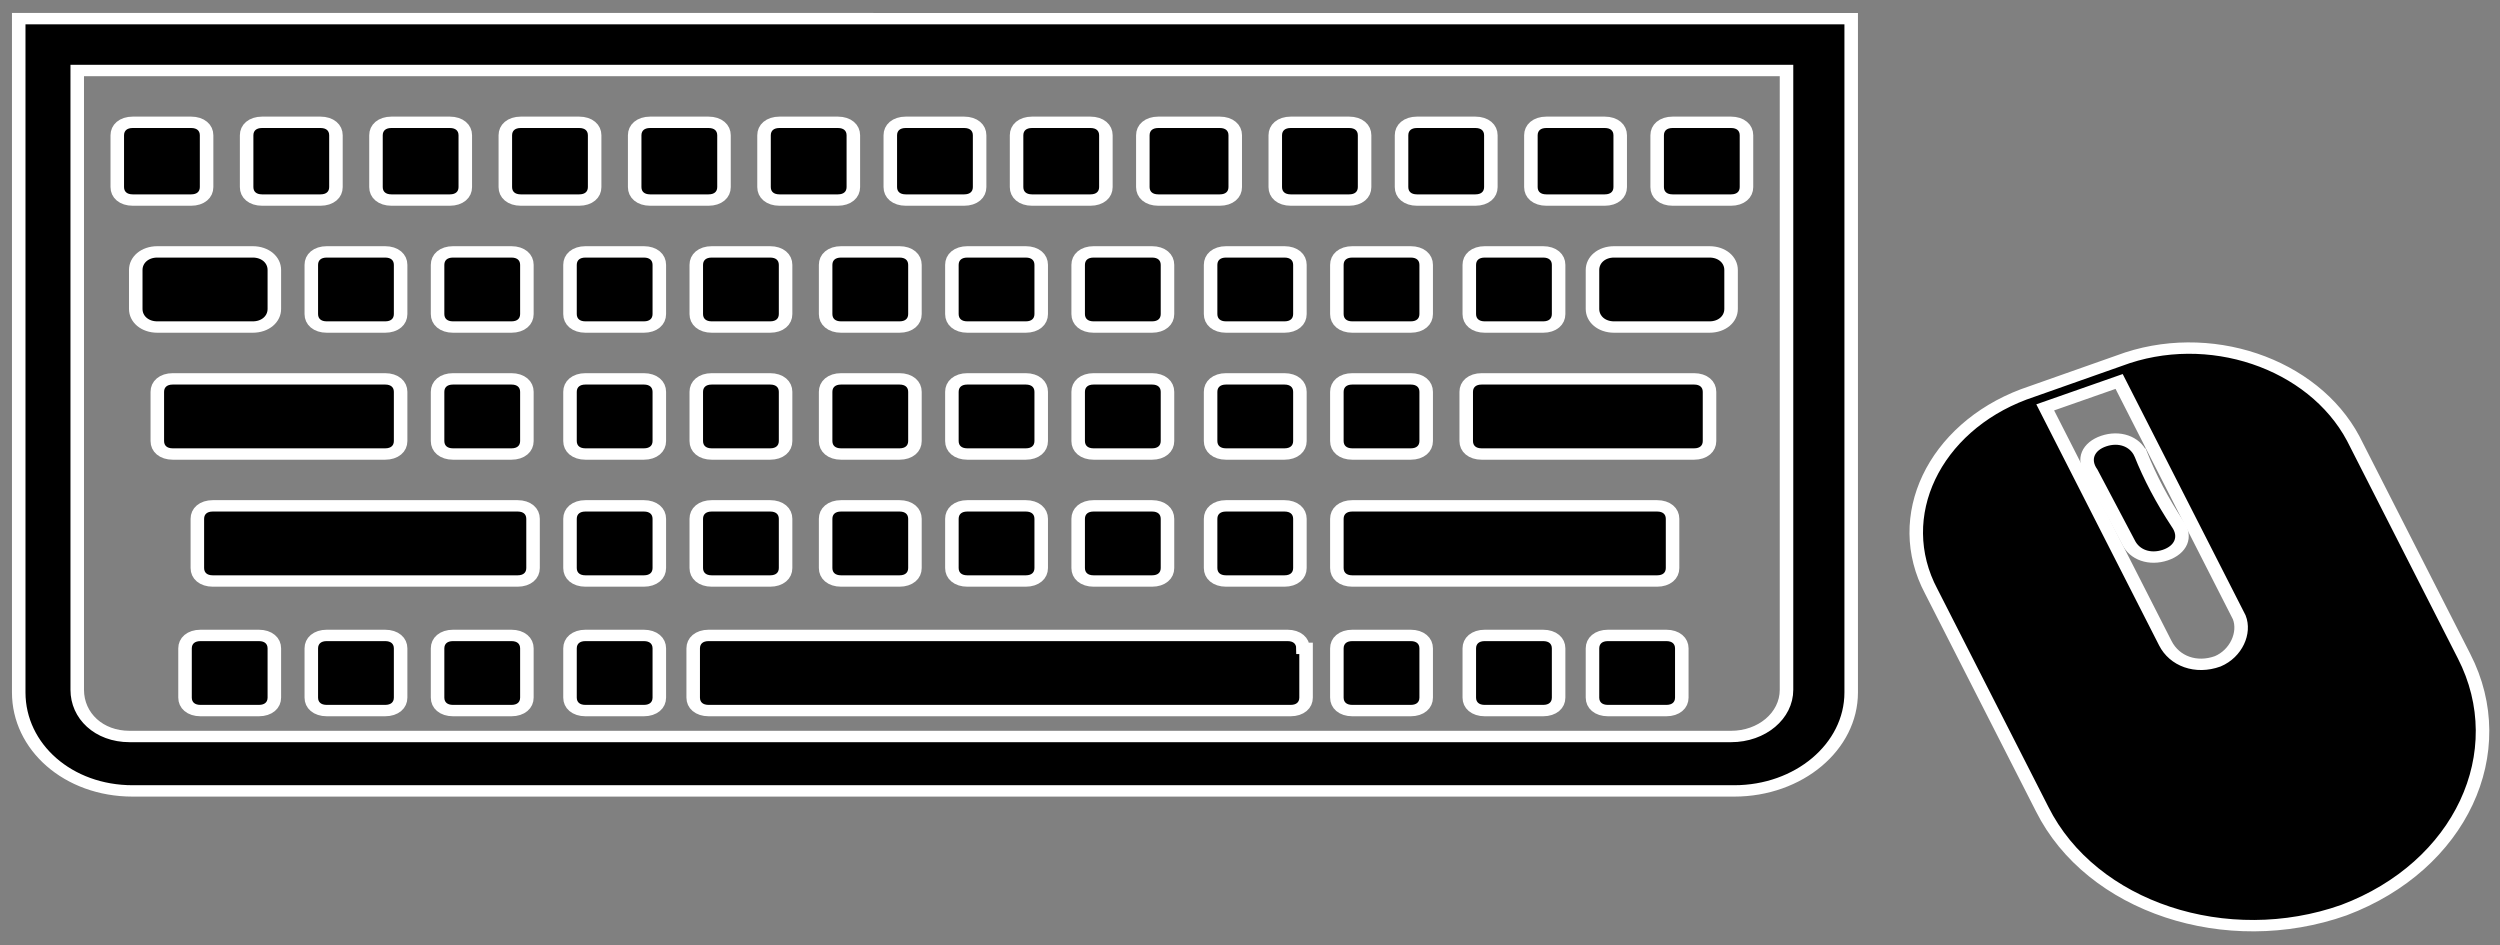 <?xml version="1.0" encoding="UTF-8" standalone="no"?>
<!-- Generator: Adobe Illustrator 13.0.0, SVG Export Plug-In . SVG Version: 6.00 Build 14948)  -->

<svg
   version="1.2"
   id="Layer_3"
   x="0px"
   y="0px"
   width="585.189"
   height="221.26"
   viewBox="0 0 585.189 221.26"
   xml:space="preserve"
   sodipodi:docname="pc.svg"
   inkscape:version="1.2.2 (732a01da63, 2022-12-09)"
   xmlns:inkscape="http://www.inkscape.org/namespaces/inkscape"
   xmlns:sodipodi="http://sodipodi.sourceforge.net/DTD/sodipodi-0.dtd"
   xmlns="http://www.w3.org/2000/svg"
   xmlns:svg="http://www.w3.org/2000/svg"
   xmlns:rdf="http://www.w3.org/1999/02/22-rdf-syntax-ns#"
   xmlns:cc="http://creativecommons.org/ns#"
   xmlns:dc="http://purl.org/dc/elements/1.1/"
   xmlns:ns="&amp;ns_sfw;"><rect x="0" y="0" width="585.189" height="221.26" fill="#808080" stroke="none"/><defs
   id="defs76" /><sodipodi:namedview
   id="namedview74"
   pagecolor="#000000"
   bordercolor="#111111"
   borderopacity="1"
   inkscape:showpageshadow="0"
   inkscape:pageopacity="0"
   inkscape:pagecheckerboard="1"
   inkscape:deskcolor="#d1d1d1"
   showgrid="false"
   inkscape:zoom="2.0445042"
   inkscape:cx="299.58363"
   inkscape:cy="175.10357"
   inkscape:window-width="1920"
   inkscape:window-height="1009"
   inkscape:window-x="-8"
   inkscape:window-y="-8"
   inkscape:window-maximized="1"
   inkscape:current-layer="Layer_3" />






























































<g
   id="g413"
   transform="matrix(7.209,0,0,6.066,-67.707,-192.779)"
   style="stroke:#ffffff;stroke-width:0.439;stroke-dasharray:none;stroke-opacity:1"><path
     d="m 10,58.5 c 0,2.1 1.6,3.8 3.7,3.8 h 52 c 2.1,0 3.8,-1.7 3.8,-3.8 v -26 H 10 Z m 2,-24 h 55.4 v 23.9 c 0,1 -0.8,1.8 -1.8,1.8 h -52 c -1,0 -1.7,-0.8 -1.7,-1.8 V 34.5 Z"
     id="path305"
     style="stroke:#ffffff;stroke-width:0.439;stroke-dasharray:none;stroke-opacity:1" /><path
     d="m 41.2,37 c 0,-0.3 -0.2,-0.5 -0.5,-0.5 h -1.9 c -0.3,0 -0.5,0.2 -0.5,0.5 v 2 c 0,0.3 0.2,0.5 0.5,0.5 h 1.9 c 0.3,0 0.5,-0.2 0.5,-0.5 z"
     id="path307"
     style="stroke:#ffffff;stroke-width:0.439;stroke-dasharray:none;stroke-opacity:1" /><path
     d="m 16.1,37 c 0,-0.3 -0.2,-0.5 -0.5,-0.5 h -1.9 c -0.3,0 -0.5,0.2 -0.5,0.5 v 2 c 0,0.3 0.2,0.5 0.5,0.5 h 1.9 c 0.3,0 0.5,-0.2 0.5,-0.5 z"
     id="path309"
     style="stroke:#ffffff;stroke-width:0.439;stroke-dasharray:none;stroke-opacity:1" /><path
     d="m 62,37 c 0,-0.3 -0.2,-0.5 -0.5,-0.5 h -1.9 c -0.3,0 -0.5,0.2 -0.5,0.5 v 2 c 0,0.3 0.2,0.5 0.5,0.5 h 1.9 c 0.3,0 0.5,-0.2 0.5,-0.5 z"
     id="path311"
     style="stroke:#ffffff;stroke-width:0.439;stroke-dasharray:none;stroke-opacity:1" /><path
     d="m 20.3,37 c 0,-0.3 -0.2,-0.5 -0.5,-0.5 h -1.9 c -0.3,0 -0.5,0.2 -0.5,0.5 v 2 c 0,0.3 0.2,0.5 0.5,0.5 h 1.9 c 0.3,0 0.5,-0.2 0.5,-0.5 z"
     id="path313"
     style="stroke:#ffffff;stroke-width:0.439;stroke-dasharray:none;stroke-opacity:1" /><path
     d="m 57.8,37 c 0,-0.3 -0.2,-0.5 -0.5,-0.5 h -1.9 c -0.3,0 -0.5,0.2 -0.5,0.5 v 2 c 0,0.3 0.2,0.5 0.5,0.5 h 1.9 c 0.3,0 0.5,-0.2 0.5,-0.5 z"
     id="path315"
     style="stroke:#ffffff;stroke-width:0.439;stroke-dasharray:none;stroke-opacity:1" /><path
     d="m 24.5,37 c 0,-0.3 -0.2,-0.5 -0.5,-0.5 h -1.9 c -0.3,0 -0.5,0.2 -0.5,0.5 v 2 c 0,0.3 0.2,0.5 0.5,0.5 H 24 c 0.3,0 0.5,-0.2 0.5,-0.5 z"
     id="path317"
     style="stroke:#ffffff;stroke-width:0.439;stroke-dasharray:none;stroke-opacity:1" /><path
     d="m 53.7,37 c 0,-0.3 -0.2,-0.5 -0.5,-0.5 h -1.9 c -0.3,0 -0.5,0.2 -0.5,0.5 v 2 c 0,0.3 0.2,0.5 0.5,0.5 h 1.9 c 0.3,0 0.5,-0.2 0.5,-0.5 z"
     id="path319"
     style="stroke:#ffffff;stroke-width:0.439;stroke-dasharray:none;stroke-opacity:1" /><path
     d="m 28.7,37 c 0,-0.3 -0.2,-0.5 -0.5,-0.5 h -1.9 c -0.3,0 -0.5,0.2 -0.5,0.5 v 2 c 0,0.3 0.2,0.5 0.5,0.5 h 1.9 c 0.3,0 0.5,-0.2 0.5,-0.5 z"
     id="path321"
     style="stroke:#ffffff;stroke-width:0.439;stroke-dasharray:none;stroke-opacity:1" /><path
     d="m 49.5,37 c 0,-0.3 -0.2,-0.5 -0.5,-0.5 h -2 c -0.3,0 -0.5,0.2 -0.5,0.5 v 2 c 0,0.3 0.2,0.5 0.5,0.5 h 2 c 0.3,0 0.5,-0.2 0.5,-0.5 z"
     id="path323"
     style="stroke:#ffffff;stroke-width:0.439;stroke-dasharray:none;stroke-opacity:1" /><path
     d="m 32.9,37 c 0,-0.3 -0.2,-0.5 -0.5,-0.5 H 30.5 C 30.2,36.5 30,36.7 30,37 v 2 c 0,0.3 0.2,0.5 0.5,0.5 h 1.9 c 0.3,0 0.5,-0.2 0.5,-0.5 z"
     id="path325"
     style="stroke:#ffffff;stroke-width:0.439;stroke-dasharray:none;stroke-opacity:1" /><path
     d="m 37.1,37 c 0,-0.3 -0.2,-0.5 -0.5,-0.5 h -1.9 c -0.3,0 -0.5,0.2 -0.5,0.5 v 2 c 0,0.3 0.2,0.5 0.5,0.5 h 1.9 c 0.3,0 0.5,-0.2 0.5,-0.5 z"
     id="path327"
     style="stroke:#ffffff;stroke-width:0.439;stroke-dasharray:none;stroke-opacity:1" /><path
     d="m 45.3,37 c 0,-0.3 -0.2,-0.5 -0.5,-0.5 h -1.9 c -0.3,0 -0.5,0.2 -0.5,0.5 v 2 c 0,0.3 0.2,0.5 0.5,0.5 h 1.9 c 0.3,0 0.5,-0.2 0.5,-0.5 z"
     id="path329"
     style="stroke:#ffffff;stroke-width:0.439;stroke-dasharray:none;stroke-opacity:1" /><path
     d="m 66.1,37 c 0,-0.3 -0.2,-0.5 -0.5,-0.5 h -1.9 c -0.3,0 -0.5,0.2 -0.5,0.5 v 2 c 0,0.3 0.2,0.5 0.5,0.5 h 1.9 c 0.3,0 0.5,-0.2 0.5,-0.5 z"
     id="path331"
     style="stroke:#ffffff;stroke-width:0.439;stroke-dasharray:none;stroke-opacity:1" /><path
     d="m 43.2,42 c 0,-0.3 -0.2,-0.5 -0.5,-0.5 h -1.9 c -0.3,0 -0.5,0.2 -0.5,0.5 v 1.9 c 0,0.3 0.2,0.5 0.5,0.5 h 1.9 c 0.3,0 0.5,-0.2 0.5,-0.5 z"
     id="path333"
     style="stroke:#ffffff;stroke-width:0.439;stroke-dasharray:none;stroke-opacity:1" /><path
     d="m 22.4,42 c 0,-0.3 -0.2,-0.5 -0.5,-0.5 H 20 c -0.3,0 -0.5,0.2 -0.5,0.5 v 1.9 c 0,0.3 0.2,0.5 0.5,0.5 h 1.9 c 0.3,0 0.5,-0.2 0.5,-0.5 z"
     id="path335"
     style="stroke:#ffffff;stroke-width:0.439;stroke-dasharray:none;stroke-opacity:1" /><path
     d="m 60,42 c 0,-0.3 -0.2,-0.5 -0.5,-0.5 h -1.9 c -0.3,0 -0.5,0.2 -0.5,0.5 v 1.9 c 0,0.3 0.2,0.5 0.5,0.5 h 1.9 c 0.3,0 0.5,-0.2 0.5,-0.5 z"
     id="path337"
     style="stroke:#ffffff;stroke-width:0.439;stroke-dasharray:none;stroke-opacity:1" /><path
     d="m 26.5,42 c 0,-0.3 -0.2,-0.5 -0.5,-0.5 h -1.9 c -0.3,0 -0.5,0.2 -0.5,0.5 v 1.9 c 0,0.3 0.2,0.5 0.5,0.5 H 26 c 0.3,0 0.5,-0.2 0.5,-0.5 z"
     id="path339"
     style="stroke:#ffffff;stroke-width:0.439;stroke-dasharray:none;stroke-opacity:1" /><path
     d="m 55.7,42 c 0,-0.3 -0.2,-0.5 -0.5,-0.5 h -1.9 c -0.3,0 -0.5,0.2 -0.5,0.5 v 1.9 c 0,0.3 0.2,0.5 0.5,0.5 h 1.9 c 0.3,0 0.5,-0.2 0.5,-0.5 z"
     id="path341"
     style="stroke:#ffffff;stroke-width:0.439;stroke-dasharray:none;stroke-opacity:1" /><path
     d="m 30.8,42 c 0,-0.3 -0.2,-0.5 -0.5,-0.5 h -1.9 c -0.3,0 -0.5,0.2 -0.5,0.5 v 1.9 c 0,0.3 0.2,0.5 0.5,0.5 h 1.9 c 0.3,0 0.5,-0.2 0.5,-0.5 z"
     id="path343"
     style="stroke:#ffffff;stroke-width:0.439;stroke-dasharray:none;stroke-opacity:1" /><path
     d="m 51.6,42 c 0,-0.3 -0.2,-0.5 -0.5,-0.5 h -1.9 c -0.3,0 -0.5,0.2 -0.5,0.5 v 1.9 c 0,0.3 0.2,0.5 0.5,0.5 h 1.9 c 0.3,0 0.5,-0.2 0.5,-0.5 z"
     id="path345"
     style="stroke:#ffffff;stroke-width:0.439;stroke-dasharray:none;stroke-opacity:1" /><path
     d="m 34.9,42 c 0,-0.3 -0.2,-0.5 -0.5,-0.5 H 32.5 C 32.2,41.5 32,41.7 32,42 v 1.9 c 0,0.3 0.2,0.5 0.5,0.5 h 1.9 c 0.3,0 0.5,-0.2 0.5,-0.5 z"
     id="path347"
     style="stroke:#ffffff;stroke-width:0.439;stroke-dasharray:none;stroke-opacity:1" /><path
     d="m 39.1,42 c 0,-0.3 -0.2,-0.5 -0.5,-0.5 h -1.9 c -0.3,0 -0.5,0.2 -0.5,0.5 v 1.9 c 0,0.3 0.2,0.5 0.5,0.5 h 1.9 c 0.3,0 0.5,-0.2 0.5,-0.5 z"
     id="path349"
     style="stroke:#ffffff;stroke-width:0.439;stroke-dasharray:none;stroke-opacity:1" /><path
     d="m 47.3,42 c 0,-0.3 -0.2,-0.5 -0.5,-0.5 h -1.9 c -0.3,0 -0.5,0.2 -0.5,0.5 v 1.9 c 0,0.3 0.2,0.5 0.5,0.5 h 1.9 c 0.3,0 0.5,-0.2 0.5,-0.5 z"
     id="path351"
     style="stroke:#ffffff;stroke-width:0.439;stroke-dasharray:none;stroke-opacity:1" /><path
     d="m 43.2,46.9 c 0,-0.3 -0.2,-0.5 -0.5,-0.5 h -1.9 c -0.3,0 -0.5,0.2 -0.5,0.5 v 1.9 c 0,0.3 0.2,0.5 0.5,0.5 h 1.9 c 0.3,0 0.5,-0.2 0.5,-0.5 z"
     id="path353"
     style="stroke:#ffffff;stroke-width:0.439;stroke-dasharray:none;stroke-opacity:1" /><path
     d="m 26.5,46.9 c 0,-0.3 -0.2,-0.5 -0.5,-0.5 h -1.9 c -0.3,0 -0.5,0.2 -0.5,0.5 v 1.9 c 0,0.3 0.2,0.5 0.5,0.5 H 26 c 0.3,0 0.5,-0.2 0.5,-0.5 z"
     id="path355"
     style="stroke:#ffffff;stroke-width:0.439;stroke-dasharray:none;stroke-opacity:1" /><path
     d="m 55.7,46.9 c 0,-0.3 -0.2,-0.5 -0.5,-0.5 h -1.9 c -0.3,0 -0.5,0.2 -0.5,0.5 v 1.9 c 0,0.3 0.2,0.5 0.5,0.5 h 1.9 c 0.3,0 0.5,-0.2 0.5,-0.5 z"
     id="path357"
     style="stroke:#ffffff;stroke-width:0.439;stroke-dasharray:none;stroke-opacity:1" /><path
     d="m 30.8,46.9 c 0,-0.3 -0.2,-0.5 -0.5,-0.5 h -1.9 c -0.3,0 -0.5,0.2 -0.5,0.5 v 1.9 c 0,0.3 0.2,0.5 0.5,0.5 h 1.9 c 0.3,0 0.5,-0.2 0.5,-0.5 z"
     id="path359"
     style="stroke:#ffffff;stroke-width:0.439;stroke-dasharray:none;stroke-opacity:1" /><path
     d="m 51.6,46.9 c 0,-0.3 -0.2,-0.5 -0.5,-0.5 h -1.9 c -0.3,0 -0.5,0.2 -0.5,0.5 v 1.9 c 0,0.3 0.2,0.5 0.5,0.5 h 1.9 c 0.3,0 0.5,-0.2 0.5,-0.5 z"
     id="path361"
     style="stroke:#ffffff;stroke-width:0.439;stroke-dasharray:none;stroke-opacity:1" /><path
     d="m 34.9,46.9 c 0,-0.3 -0.2,-0.5 -0.5,-0.5 h -1.9 c -0.3,0 -0.5,0.2 -0.5,0.5 v 1.9 c 0,0.3 0.2,0.5 0.5,0.5 h 1.9 c 0.3,0 0.5,-0.2 0.5,-0.5 z"
     id="path363"
     style="stroke:#ffffff;stroke-width:0.439;stroke-dasharray:none;stroke-opacity:1" /><path
     d="m 39.1,46.9 c 0,-0.3 -0.2,-0.5 -0.5,-0.5 h -1.9 c -0.3,0 -0.5,0.2 -0.5,0.5 v 1.9 c 0,0.3 0.2,0.5 0.5,0.5 h 1.9 c 0.3,0 0.5,-0.2 0.5,-0.5 z"
     id="path365"
     style="stroke:#ffffff;stroke-width:0.439;stroke-dasharray:none;stroke-opacity:1" /><path
     d="m 47.3,46.9 c 0,-0.3 -0.2,-0.5 -0.5,-0.5 h -1.9 c -0.3,0 -0.5,0.2 -0.5,0.5 v 1.9 c 0,0.3 0.2,0.5 0.5,0.5 h 1.9 c 0.3,0 0.5,-0.2 0.5,-0.5 z"
     id="path367"
     style="stroke:#ffffff;stroke-width:0.439;stroke-dasharray:none;stroke-opacity:1" /><path
     d="m 18.3,56.8 c 0,-0.3 -0.2,-0.5 -0.5,-0.5 h -1.9 c -0.3,0 -0.5,0.2 -0.5,0.5 v 1.9 c 0,0.3 0.2,0.5 0.5,0.5 h 1.9 c 0.3,0 0.5,-0.2 0.5,-0.5 z"
     id="path369"
     style="stroke:#ffffff;stroke-width:0.439;stroke-dasharray:none;stroke-opacity:1" /><path
     d="m 64,56.8 c 0,-0.3 -0.2,-0.5 -0.5,-0.5 h -1.9 c -0.3,0 -0.5,0.2 -0.5,0.5 v 1.9 c 0,0.3 0.2,0.5 0.5,0.5 h 1.9 c 0.3,0 0.5,-0.2 0.5,-0.5 z"
     id="path371"
     style="stroke:#ffffff;stroke-width:0.439;stroke-dasharray:none;stroke-opacity:1" /><path
     d="m 22.4,56.8 c 0,-0.3 -0.2,-0.5 -0.5,-0.5 H 20 c -0.3,0 -0.5,0.2 -0.5,0.5 v 1.9 c 0,0.3 0.2,0.5 0.5,0.5 h 1.9 c 0.3,0 0.5,-0.2 0.5,-0.5 z"
     id="path373"
     style="stroke:#ffffff;stroke-width:0.439;stroke-dasharray:none;stroke-opacity:1" /><path
     d="m 60,56.8 c 0,-0.3 -0.2,-0.5 -0.5,-0.5 h -1.9 c -0.3,0 -0.5,0.2 -0.5,0.5 v 1.9 c 0,0.3 0.2,0.5 0.5,0.5 h 1.9 c 0.3,0 0.5,-0.2 0.5,-0.5 z"
     id="path375"
     style="stroke:#ffffff;stroke-width:0.439;stroke-dasharray:none;stroke-opacity:1" /><path
     d="m 26.5,56.8 c 0,-0.3 -0.2,-0.5 -0.5,-0.5 h -1.9 c -0.3,0 -0.5,0.2 -0.5,0.5 v 1.9 c 0,0.3 0.2,0.5 0.5,0.5 H 26 c 0.3,0 0.5,-0.2 0.5,-0.5 z"
     id="path377"
     style="stroke:#ffffff;stroke-width:0.439;stroke-dasharray:none;stroke-opacity:1" /><path
     d="m 55.7,56.8 c 0,-0.3 -0.2,-0.5 -0.5,-0.5 h -1.9 c -0.3,0 -0.5,0.2 -0.5,0.5 v 1.9 c 0,0.3 0.2,0.5 0.5,0.5 h 1.9 c 0.3,0 0.5,-0.2 0.5,-0.5 z"
     id="path379"
     style="stroke:#ffffff;stroke-width:0.439;stroke-dasharray:none;stroke-opacity:1" /><path
     d="m 30.8,56.8 c 0,-0.3 -0.2,-0.5 -0.5,-0.5 h -1.9 c -0.3,0 -0.5,0.2 -0.5,0.5 v 1.9 c 0,0.3 0.2,0.5 0.5,0.5 h 1.9 c 0.3,0 0.5,-0.2 0.5,-0.5 z"
     id="path381"
     style="stroke:#ffffff;stroke-width:0.439;stroke-dasharray:none;stroke-opacity:1" /><path
     d="m 43.2,51.8 c 0,-0.3 -0.2,-0.5 -0.5,-0.5 h -1.9 c -0.3,0 -0.5,0.2 -0.5,0.5 v 1.9 c 0,0.3 0.2,0.5 0.5,0.5 h 1.9 c 0.3,0 0.5,-0.2 0.5,-0.5 z"
     id="path383"
     style="stroke:#ffffff;stroke-width:0.439;stroke-dasharray:none;stroke-opacity:1" /><path
     d="m 30.8,51.8 c 0,-0.3 -0.2,-0.5 -0.5,-0.5 h -1.9 c -0.3,0 -0.5,0.2 -0.5,0.5 v 1.9 c 0,0.3 0.2,0.5 0.5,0.5 h 1.9 c 0.3,0 0.5,-0.2 0.5,-0.5 z"
     id="path385"
     style="stroke:#ffffff;stroke-width:0.439;stroke-dasharray:none;stroke-opacity:1" /><path
     d="m 51.6,51.8 c 0,-0.3 -0.2,-0.5 -0.5,-0.5 h -1.9 c -0.3,0 -0.5,0.2 -0.5,0.5 v 1.9 c 0,0.3 0.2,0.5 0.5,0.5 h 1.9 c 0.3,0 0.5,-0.2 0.5,-0.5 z"
     id="path387"
     style="stroke:#ffffff;stroke-width:0.439;stroke-dasharray:none;stroke-opacity:1" /><path
     d="m 34.9,51.8 c 0,-0.3 -0.2,-0.5 -0.5,-0.5 h -1.9 c -0.3,0 -0.5,0.2 -0.5,0.5 v 1.9 c 0,0.3 0.2,0.5 0.5,0.5 h 1.9 c 0.3,0 0.5,-0.2 0.5,-0.5 z"
     id="path389"
     style="stroke:#ffffff;stroke-width:0.439;stroke-dasharray:none;stroke-opacity:1" /><path
     d="m 39.1,51.8 c 0,-0.3 -0.2,-0.5 -0.5,-0.5 h -1.9 c -0.3,0 -0.5,0.2 -0.5,0.5 v 1.9 c 0,0.3 0.2,0.5 0.5,0.5 h 1.9 c 0.3,0 0.5,-0.2 0.5,-0.5 z"
     id="path391"
     style="stroke:#ffffff;stroke-width:0.439;stroke-dasharray:none;stroke-opacity:1" /><path
     d="m 47.3,51.8 c 0,-0.3 -0.2,-0.5 -0.5,-0.5 h -1.9 c -0.3,0 -0.5,0.2 -0.5,0.5 v 1.9 c 0,0.3 0.2,0.5 0.5,0.5 h 1.9 c 0.3,0 0.5,-0.2 0.5,-0.5 z"
     id="path393"
     style="stroke:#ffffff;stroke-width:0.439;stroke-dasharray:none;stroke-opacity:1" /><path
     d="m 18.3,42.2 c 0,-0.4 -0.3,-0.7 -0.7,-0.7 h -3.1 c -0.4,0 -0.7,0.3 -0.7,0.7 v 1.5 c 0,0.4 0.3,0.7 0.7,0.7 h 3.1 c 0.4,0 0.7,-0.3 0.7,-0.7 z"
     id="path395"
     style="stroke:#ffffff;stroke-width:0.439;stroke-dasharray:none;stroke-opacity:1" /><path
     d="m 65.6,42.2 c 0,-0.4 -0.3,-0.7 -0.7,-0.7 h -3.1 c -0.4,0 -0.7,0.3 -0.7,0.7 v 1.5 c 0,0.4 0.3,0.7 0.7,0.7 h 3.1 c 0.4,0 0.7,-0.3 0.7,-0.7 z"
     id="path397"
     style="stroke:#ffffff;stroke-width:0.439;stroke-dasharray:none;stroke-opacity:1" /><path
     d="m 22.4,46.9 c 0,-0.3 -0.2,-0.5 -0.5,-0.5 H 15 c -0.3,0 -0.5,0.2 -0.5,0.5 v 1.9 c 0,0.3 0.2,0.5 0.5,0.5 h 6.9 c 0.3,0 0.5,-0.2 0.5,-0.5 z"
     id="path399"
     style="stroke:#ffffff;stroke-width:0.439;stroke-dasharray:none;stroke-opacity:1" /><path
     d="m 64.9,46.9 c 0,-0.3 -0.2,-0.5 -0.5,-0.5 h -6.9 c -0.3,0 -0.5,0.2 -0.5,0.5 v 1.9 c 0,0.3 0.2,0.5 0.5,0.5 h 6.9 c 0.3,0 0.5,-0.2 0.5,-0.5 z"
     id="path401"
     style="stroke:#ffffff;stroke-width:0.439;stroke-dasharray:none;stroke-opacity:1" /><path
     d="m 26.7,51.8 c 0,-0.3 -0.2,-0.5 -0.5,-0.5 h -9.9 c -0.3,0 -0.5,0.2 -0.5,0.5 v 1.9 c 0,0.3 0.2,0.5 0.5,0.5 h 9.9 c 0.3,0 0.5,-0.2 0.5,-0.5 z"
     id="path403"
     style="stroke:#ffffff;stroke-width:0.439;stroke-dasharray:none;stroke-opacity:1" /><path
     d="m 63.7,51.8 c 0,-0.3 -0.2,-0.5 -0.5,-0.5 h -9.9 c -0.3,0 -0.5,0.2 -0.5,0.5 v 1.9 c 0,0.3 0.2,0.5 0.5,0.5 h 9.9 c 0.3,0 0.5,-0.2 0.5,-0.5 z"
     id="path405"
     style="stroke:#ffffff;stroke-width:0.439;stroke-dasharray:none;stroke-opacity:1" /><path
     d="m 51.7,56.8 c 0,-0.3 -0.2,-0.5 -0.5,-0.5 H 32.4 c -0.3,0 -0.5,0.2 -0.5,0.5 v 1.9 c 0,0.3 0.2,0.5 0.5,0.5 h 18.9 c 0.3,0 0.5,-0.2 0.5,-0.5 v -1.9 z"
     id="path407"
     style="stroke:#ffffff;stroke-width:0.439;stroke-dasharray:none;stroke-opacity:1" /><path
     d="m 89.4,57.1 -3.6,-8.4 c -1.3,-2.9 -4.7,-4.3 -7.6,-3 L 75.1,47 c -2.9,1.3 -4.3,4.7 -3,7.6 l 3.6,8.4 c 1.6,3.8 6,5.5 9.8,3.9 v 0 c 3.8,-1.7 5.5,-6.1 3.9,-9.8 z m -8,0.2 c -0.7,0.3 -1.4,0 -1.7,-0.7 l -3.9,-9.1 2.4,-1 3.9,9.1 c 0.2,0.6 -0.1,1.4 -0.7,1.7 z"
     id="path409"
     style="stroke:#ffffff;stroke-width:0.439;stroke-dasharray:none;stroke-opacity:1" /><path
     d="M 78.9,49.3 C 78.7,48.8 78.2,48.6 77.7,48.8 77.2,49 77,49.5 77.3,50 c 0.4,0.9 0.8,1.8 1.2,2.7 0.2,0.5 0.7,0.7 1.2,0.5 0.5,-0.2 0.7,-0.7 0.4,-1.2 -0.5,-0.9 -0.9,-1.8 -1.2,-2.7 z"
     id="path411"
     style="stroke:#ffffff;stroke-width:0.439;stroke-dasharray:none;stroke-opacity:1" /></g></svg>
